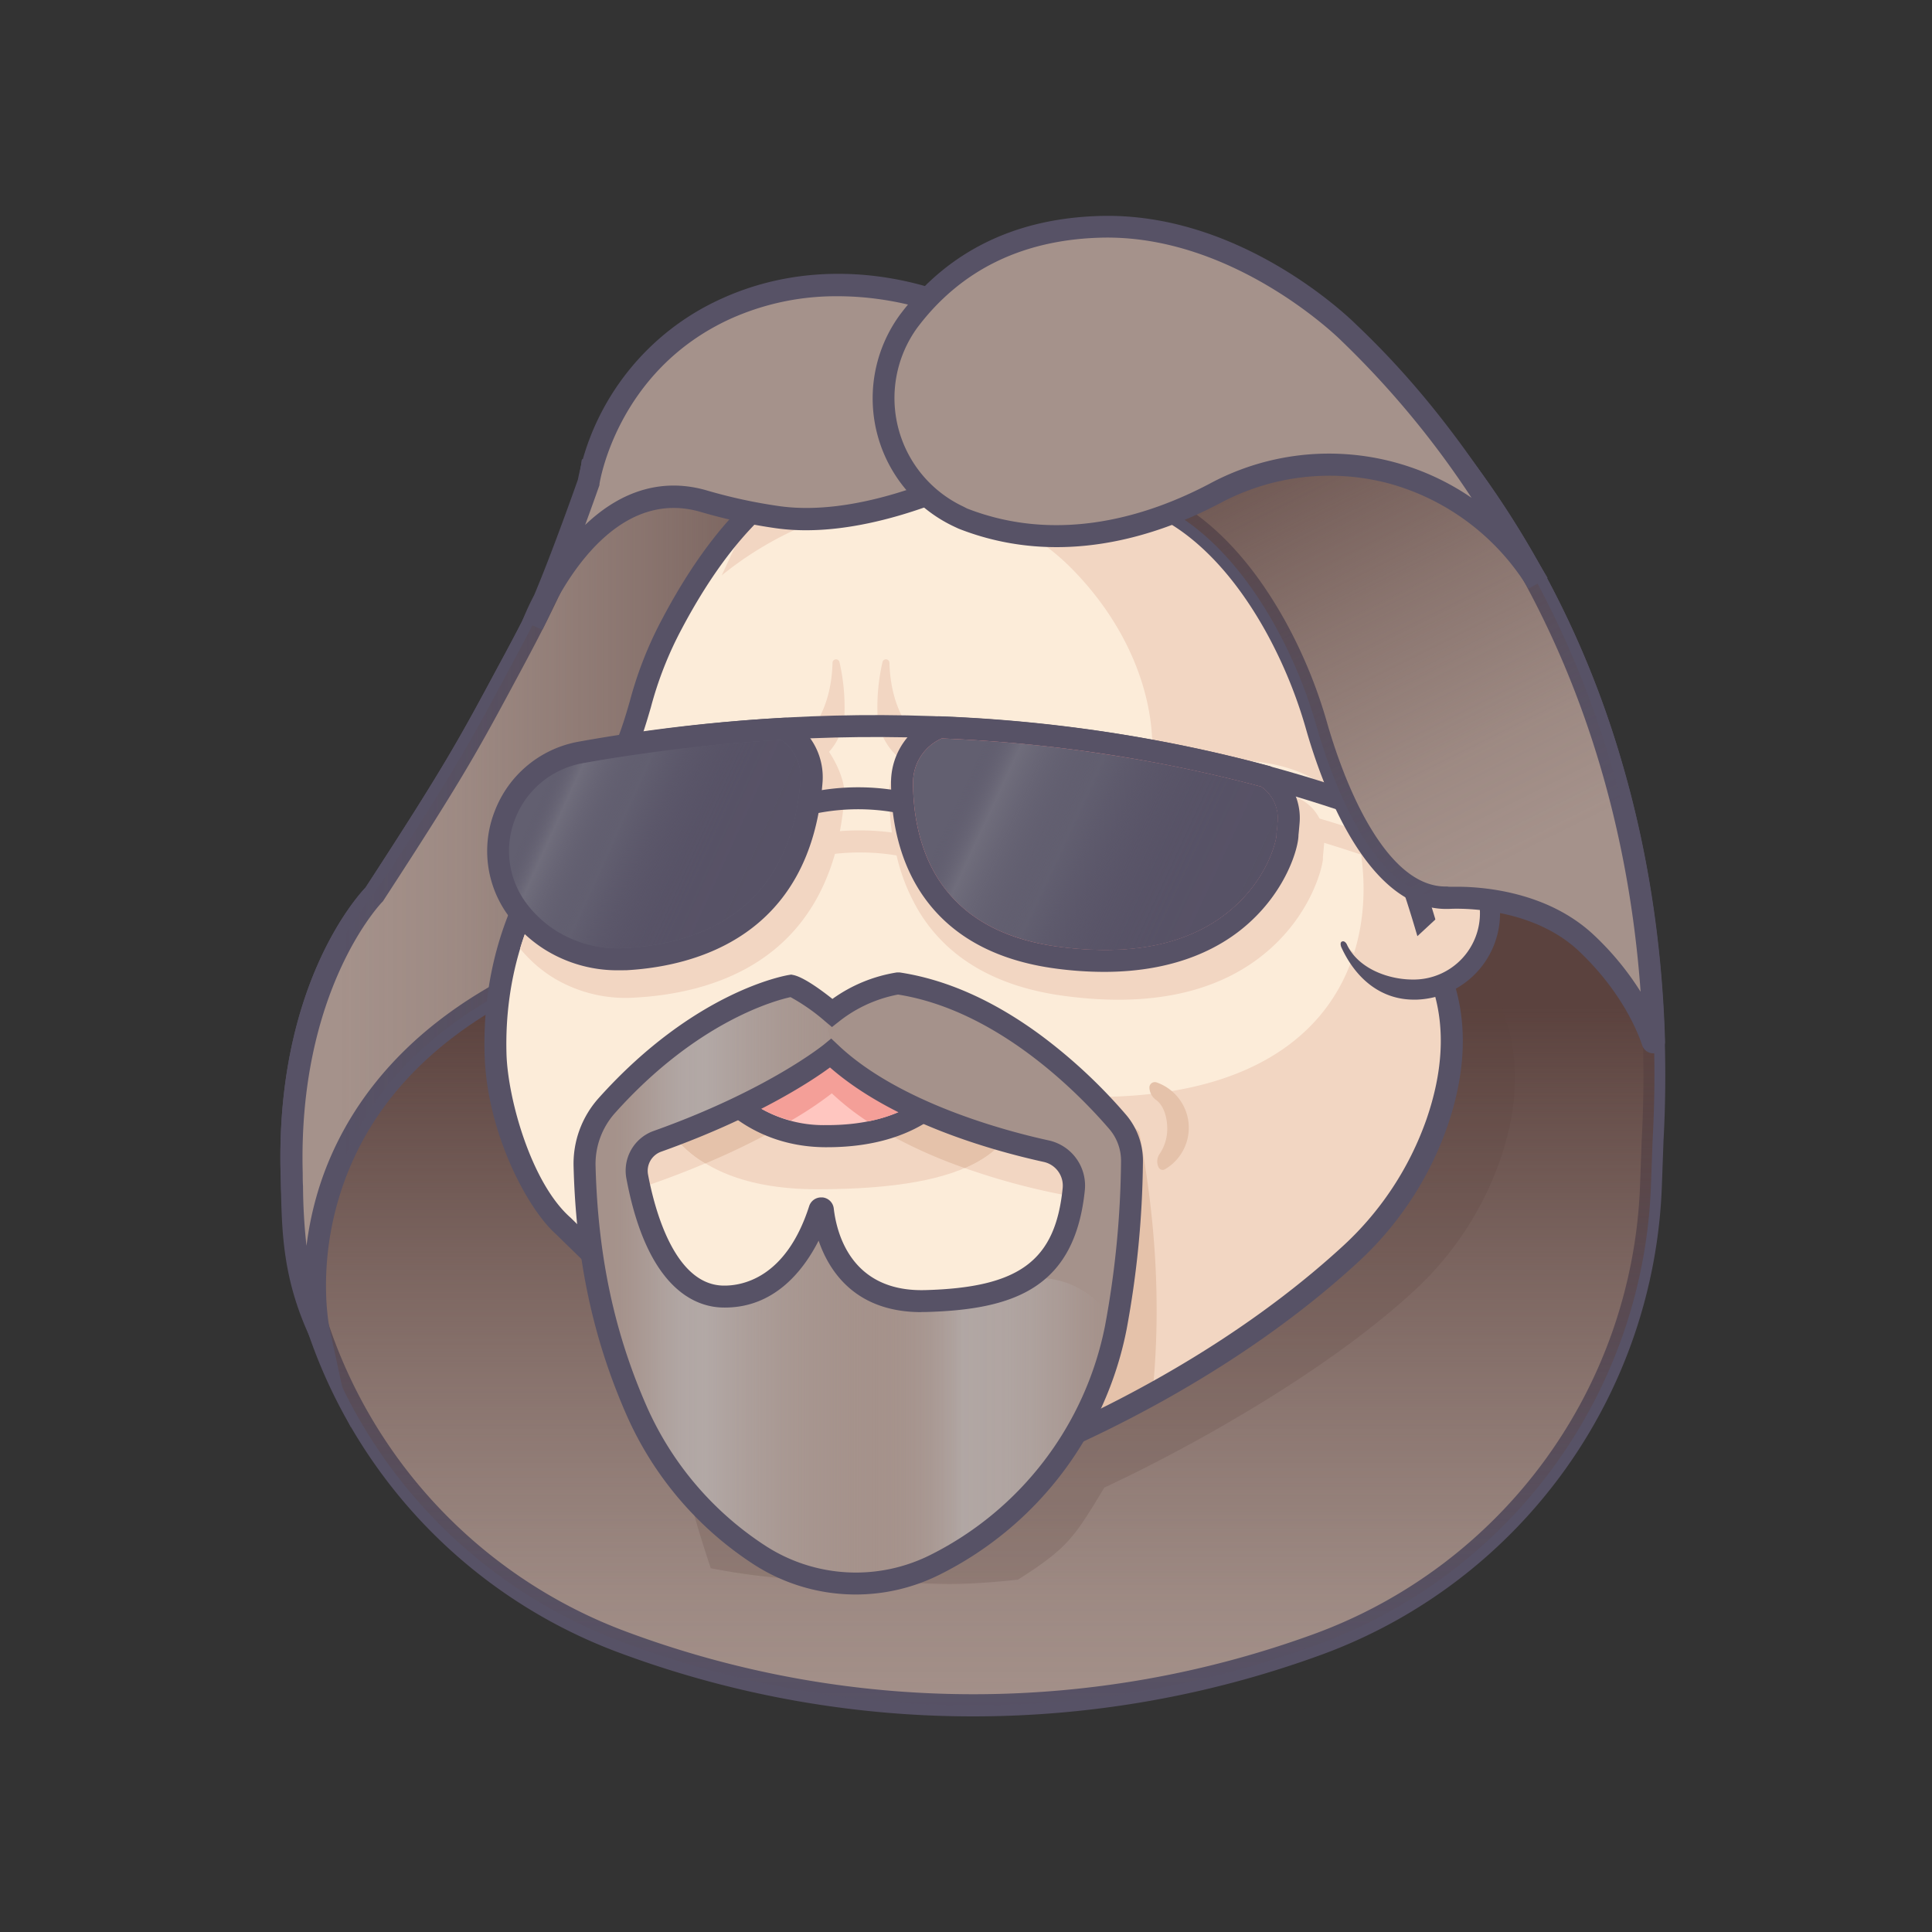<svg id="Layer_1" data-name="Layer 1" xmlns="http://www.w3.org/2000/svg" xmlns:xlink="http://www.w3.org/1999/xlink" viewBox="0 0 450 450"><rect x="0" y="0" width="450" height="450" fill="#333333" stroke="none"/><defs><style>.cls-1{fill:#a5928b;}.cls-2{fill:#575266;}.cls-3{fill:url(#linear-gradient);}.cls-4{fill:#5b423e;opacity:0.2;}.cls-5{fill:url(#linear-gradient-2);}.cls-6{fill:#fcecd9;}.cls-7{fill:#f2d6c2;}.cls-8{fill:#e5c2aa;}.cls-9{fill:none;}.cls-10{fill:#ffc6c0;}.cls-11{fill:#f49f98;}.cls-12{fill:#625f70;}.cls-13{fill:#f78d8d;}.cls-14{fill:#66707f;}.cls-15{fill:url(#linear-gradient-3);}.cls-16{fill:url(#linear-gradient-4);}.cls-17{fill:url(#linear-gradient-5);}.cls-18{fill:url(#linear-gradient-6);}</style><linearGradient id="linear-gradient" x1="226.62" y1="416.19" x2="226.62" y2="234.8" gradientUnits="userSpaceOnUse"><stop offset="0.07" stop-color="#5b423e" stop-opacity="0"/><stop offset="0.24" stop-color="#5b423e" stop-opacity="0.1"/><stop offset="0.51" stop-color="#5b423e" stop-opacity="0.37"/><stop offset="0.86" stop-color="#5b423e" stop-opacity="0.8"/><stop offset="1" stop-color="#5b423e"/></linearGradient><linearGradient id="linear-gradient-2" x1="67.86" y1="192.67" x2="228.38" y2="192.67" xlink:href="#linear-gradient"/><linearGradient id="linear-gradient-3" x1="142.26" y1="299.9" x2="258.98" y2="299.9" gradientUnits="userSpaceOnUse"><stop offset="0" stop-color="#a5928b" stop-opacity="0"/><stop offset="0.02" stop-color="#ac9e99" stop-opacity="0.09"/><stop offset="0.06" stop-color="#b7b1b0" stop-opacity="0.22"/><stop offset="0.1" stop-color="#c0bfc1" stop-opacity="0.32"/><stop offset="0.14" stop-color="#c4c7cb" stop-opacity="0.38"/><stop offset="0.19" stop-color="#c6cace" stop-opacity="0.4"/><stop offset="0.53" stop-color="#a5928b" stop-opacity="0"/><stop offset="0.56" stop-color="#a99993" stop-opacity="0.04"/><stop offset="0.62" stop-color="#b4aba9" stop-opacity="0.17"/><stop offset="0.7" stop-color="#c5c9cc" stop-opacity="0.36"/><stop offset="0.7" stop-color="#c6cace" stop-opacity="0.37"/><stop offset="0.79" stop-color="#c5c8cb" stop-opacity="0.35"/><stop offset="0.85" stop-color="#c0c1c3" stop-opacity="0.31"/><stop offset="0.91" stop-color="#b9b4b4" stop-opacity="0.23"/><stop offset="0.96" stop-color="#afa3a0" stop-opacity="0.11"/><stop offset="1" stop-color="#a5928b" stop-opacity="0"/></linearGradient><linearGradient id="linear-gradient-4" x1="255.38" y1="291.19" x2="192.08" y2="155.22" gradientTransform="translate(90.79 -73.41) rotate(-1.56)" xlink:href="#linear-gradient"/><linearGradient id="linear-gradient-5" x1="127.45" y1="181.92" x2="177.42" y2="204.48" gradientUnits="userSpaceOnUse"><stop offset="0" stop-color="#575266" stop-opacity="0"/><stop offset="0.11" stop-color="#7d7b87" stop-opacity="0.5"/><stop offset="0.36" stop-color="#575266" stop-opacity="0"/><stop offset="0.37" stop-color="#575266" stop-opacity="0.1"/><stop offset="0.43" stop-color="#575266" stop-opacity="0.38"/><stop offset="0.49" stop-color="#575266" stop-opacity="0.61"/><stop offset="0.56" stop-color="#575266" stop-opacity="0.78"/><stop offset="0.64" stop-color="#575266" stop-opacity="0.91"/><stop offset="0.75" stop-color="#575266" stop-opacity="0.98"/><stop offset="1" stop-color="#575266"/></linearGradient><linearGradient id="linear-gradient-6" x1="224.82" y1="182.17" x2="292.52" y2="213.6" xlink:href="#linear-gradient-5"/></defs><title>dude</title><path class="cls-1" d="M67.92,273.37c-1.21-44.52,19.24-65.06,19.24-65.06,19.67-30.2,22.34-35.56,32.67-54.76,6.76-12.58,15.87-30.46,18-44.59h0l90.55-30.51,33.93-7.37,53.61,9.68c64.55,61.12,71.54,139.42,69,184.88l-.38,10.52A118.34,118.34,0,0,1,307,383h0a233.74,233.74,0,0,1-160.41.06l-.87-.32A118.34,118.34,0,0,1,67.92,273.37h0"/><path class="cls-2" d="M226.67,399.78a236.32,236.32,0,0,1-81-14.3l-.87-.32A120.9,120.9,0,0,1,65.36,273.43c-1.18-43.27,17.51-64.32,19.79-66.72,18.4-28.27,21.79-34.56,30.78-51.31l1.65-3.06c7.2-13.39,15.73-30.47,17.73-43.76l.23-1.54L227.84,76l34.43-7.48,54.87,9.9.55.52A218.67,218.67,0,0,1,378,178.36c9.92,34.34,10.62,66.5,9.46,87.42l-.38,10.47a120.9,120.9,0,0,1-79.29,109.17A236.35,236.35,0,0,1,226.67,399.78ZM140.1,110.9c-2.5,13.79-10.9,30.61-18,43.86l-1.64,3.06c-9.09,16.92-12.49,23.26-31.13,51.89l-.14.22-.19.19c-.19.2-19.66,20.44-18.49,63.19v0a115.78,115.78,0,0,0,76.08,107l.87.32a231.49,231.49,0,0,0,158.66-.06A115.78,115.78,0,0,0,382,276.07l.38-10.52c1.14-20.58.46-52.12-9.26-85.77a213.6,213.6,0,0,0-58.41-96.64l-52.36-9.45-33.3,7.24Z"/><path class="cls-3" d="M67.92,273.37c-1.21-44.52,19.24-65.06,19.24-65.06,19.67-30.2,22.34-35.56,32.67-54.76,6.76-12.58,15.87-30.46,18-44.59h0l90.55-30.51,33.93-7.37,53.61,9.68c64.55,61.12,71.54,139.42,69,184.88l-.38,10.52A118.34,118.34,0,0,1,307,383h0a233.74,233.74,0,0,1-160.41.06l-.87-.32A118.34,118.34,0,0,1,67.92,273.37h0"/><path class="cls-4" d="M329,301a75.15,75.15,0,0,0,20.42-30.85c3.18-9.25,5-20.34,1.74-31.18-.91-3-2.43-8.2-4.22-14.3a265.85,265.85,0,0,0-47.51-91.05h0s-24-18.89-58-18.74S198.56,126,195.78,129c-2.09,2.25-9.12,9.43-17.19,24.69-9.82,18.58-12.68,23.08-25.7,43.12,0,0-23.7,19.73-22.68,57.29.48,17.57,9.74,34.71,15.75,40,0,0,2.15,2.11,5.59,5.45a296.72,296.72,0,0,0,14,65.72,152.22,152.22,0,0,0,28.07,2.85c23.06.21,24.7,1.81,43.47-.18,11.61-7.37,13.08-9.77,20.13-21.46C274.82,338.32,307.58,320.63,329,301Z"/><path class="cls-1" d="M228.38,78.46,137.83,109h0c-2.13,14.12-11.25,32-18,44.59-10.32,19.2-13,24.56-32.67,54.76,0,0-20.45,20.54-19.24,65.06.3,11.13-.05,22.37,6.3,36.36,0,0-11.46-53.17,49.5-82.06S228.38,78.46,228.38,78.46Z"/><path class="cls-2" d="M81.74,332.5l-9.86-21.71c-6-13.19-6.23-23.94-6.45-34.33,0-1,0-2-.07-3-1.18-43.28,17.51-64.34,19.79-66.74,18.4-28.27,21.79-34.56,30.78-51.31l1.65-3.06c7.2-13.39,15.73-30.47,17.73-43.76l.23-1.54,97.07-32.7-1.81,5a515.21,515.21,0,0,1-29.64,64.13c-24.88,45.19-50.56,74.3-76.34,86.52-24.59,11.65-40.14,28.56-46.24,50.25-4.53,16.11-1.88,28.84-1.85,29ZM140.1,110.9c-2.5,13.79-10.9,30.61-18,43.86l-1.64,3.06c-9.09,16.92-12.49,23.26-31.13,51.89l-.14.22-.19.19c-.19.2-19.66,20.44-18.49,63.19,0,1,0,2,.07,3a131.46,131.46,0,0,0,.81,13.88,76.47,76.47,0,0,1,2.29-11.39c4.48-15.94,16.62-38.15,49-53.49,24.43-11.57,50-40.72,74-84.3A523.14,523.14,0,0,0,224,82.62Z"/><path class="cls-5" d="M228.38,78.46,137.83,109h0c-2.13,14.12-11.25,32-18,44.59-9.23,17.17-12.35,23.27-27,46-2.68,4.15-5.53,8.19-8.48,12.16-5.54,7.45-17.4,27.5-16.47,61.71a70.87,70.87,0,0,0,9.45,33.5s-14.62-50.32,46.34-79.21S228.38,78.46,228.38,78.46Z"/><path class="cls-6" d="M115.43,245.5c.48,17.57,9.74,34.71,15.75,40,0,0,47.79,46.77,53.73,49.73l41.65,8.24s48.78-15.49,87.7-51.12a75.15,75.15,0,0,0,20.42-30.85c3.18-9.25,5-20.34,1.74-31.18-.91-3-2.43-8.2-4.22-14.3A265.85,265.85,0,0,0,284.7,125h0s-24-18.89-58-18.74-50.23,11.34-53,14.34c-2.09,2.25-9.12,9.43-17.19,24.69-9.82,18.58-5.4,22.89-18.43,42.92C138.1,188.21,114.4,207.94,115.43,245.5Z"/><path class="cls-7" d="M252.72,333.57l-6.38-12.84-4.79-7.39,7.12-9.38c6.61-11.32,12-11.09,10.46-25.27-1.65-15.43-4.15-23.19-4.15-23.19,53.52,0,66-31.68,61.9-57.42-4.86-30.63-48.7-18.74-48.7-18.74h0c1.78-17.48-6.35-34.9-19.27-47.61a52.58,52.58,0,0,0-50.69-13h0l-.13,0a80.78,80.78,0,0,0-29.85,15.18l-.14.11,8.1-17.45L198.05,110c6.7-2.11,15.93-3.69,28.68-3.75,34-.15,58,18.74,58,18.74h0c21.6,27,51.64,48.75,61.41,81.9,1.8,6.1-10.59,20.4-9.68,23.45,7.75,26-13.39,53.46-13.39,53.46a209.77,209.77,0,0,1-34.35,28.6Z"/><path class="cls-8" d="M265.32,263.58A103.83,103.83,0,0,0,255,255.51a104.09,104.09,0,0,1,8.73,10c0,28.31-5,51-11,68.08,4.76-2.22,10-4.82,15.57-7.82C270.15,308.87,270,288,265.32,263.58Z"/><path class="cls-2" d="M226.71,346.14l-42.64-8.44-.31-.15c-6.11-3-49.2-45.13-54.33-50.15-6.64-5.92-16.07-23.69-16.56-41.83h0c-1-36.47,20.31-56.45,23.29-59.06,6.93-10.72,8.68-16.77,10.53-23.16a89.34,89.34,0,0,1,7.58-19.25c7.81-14.78,14.65-22.1,17.22-24.86l.35-.38c3.86-4.17,21.24-15,54.87-15.16h.41c34.28,0,58.15,18.5,59.15,19.29l.23.18.18.23a267.14,267.14,0,0,1,48,91.93c1.8,6.1,3.32,11.24,4.22,14.29,2.92,9.82,2.32,20.84-1.78,32.75A77.9,77.9,0,0,1,316,294.27c-38.88,35.6-88.16,51.51-88.65,51.67Zm-40.92-13.32,40.61,8c5.73-1.93,50.44-17.68,86.14-50.36a72.77,72.77,0,0,0,19.73-29.8c3.75-10.88,4.32-20.84,1.71-29.62-.91-3-2.43-8.2-4.23-14.3a262,262,0,0,0-46.85-89.93c-2.44-1.82-25-18-55.78-18h-.38c-14.05.06-27,2.11-37.34,5.94-8.45,3.12-12.83,6.53-13.8,7.58l-.37.39c-2.45,2.62-8.94,9.58-16.44,23.75a85,85,0,0,0-7.19,18.28c-2,6.83-3.85,13.29-11.36,24.84l-.21.32-.3.25c-.22.19-22.73,19.47-21.76,55.25.29,10.48,5.75,30.1,14.88,38.17l.1.09C151,301.33,180.83,329.84,185.79,332.82Z"/><path class="cls-7" d="M290.92,186.3v5.26a312.84,312.84,0,0,1,36,11l1.8-4.79A318.09,318.09,0,0,0,290.92,186.3Z"/><path class="cls-7" d="M140,189.93l-.3.25c-.17.14-12.53,10.75-18.56,30.76a31.08,31.08,0,0,0,7.76,6.81,32.45,32.45,0,0,0,19,4.61c17.94-1,39.31-8,46.58-33.48a52.37,52.37,0,0,1,14.35.37,44.89,44.89,0,0,0,5.47,13.45c6.67,10.67,17.92,17.15,33.45,19.25,20.88,2.83,37.18-1,48.45-11.26,9.79-8.94,11.95-19.45,11.94-20.72v-.17l0-.22s.14-1.47.3-3.39q0-.33,0-.66a10.31,10.31,0,0,0-7.61-10.18,397.31,397.31,0,0,0-85.71-13,13.79,13.79,0,0,0-8,12.71,65.73,65.73,0,0,0,.62,8.85,57.63,57.63,0,0,0-12.11-.32,73.28,73.28,0,0,0,1.06-8.1c.34-4.45-3.69-12-7.36-14.46-14.06.81-27.91,2.22-41.37,4.21a89.9,89.9,0,0,1-7.82,14.34Z"/><path class="cls-7" d="M193.91,154.37a.82.82,0,0,1,1.62-.16,47.07,47.07,0,0,1,1.16,12.25,14.12,14.12,0,0,1-7.33,11.62,43.46,43.46,0,0,1-24,5.34l-7.09-3.73s21.72,1.17,30-8.73C192.62,165.8,193.79,159.34,193.91,154.37Z"/><path class="cls-7" d="M207.17,154.37a.82.82,0,0,0-1.62-.16,47.07,47.07,0,0,0-1.16,12.25,14.12,14.12,0,0,0,7.33,11.62,43.46,43.46,0,0,0,24,5.34l7.09-3.73s-21.72,1.17-30-8.73C208.46,165.8,207.3,159.34,207.17,154.37Z"/><path class="cls-7" d="M205.94,237.17l-27.69,2.68-26.48,12.53S153,277,190.34,277,238,267.31,238,252.62Z"/><path class="cls-9" d="M164.28,271c-4.89,2.06-10.37,4.15-16.52,6.16,0,0,3,33.84,20.87,34.24,14.57.32,20.75-14.69,22.55-20.27a.38.38,0,0,1,.74.07c.68,5.86,4.32,21.79,23.93,21.25,24-.66,35-7.91,34.85-33.6a160.11,160.11,0,0,1-25.93-6.77c-7.4,3.19-18.43,5-34.42,5C178.26,277,170,274.46,164.28,271Z"/><path class="cls-7" d="M209.44,238.44l-.65.1L238,252.62c0,8.4-3.4,15.18-13.28,19.45a160.11,160.11,0,0,0,25.93,6.77c.11,25.69-10.83,32.94-34.85,33.6-19.61.54-23.26-15.39-23.93-21.25a.38.38,0,0,0-.74-.07c-1.79,5.58-8,20.59-22.55,20.27-17.89-.39-20.87-34.24-20.87-34.24,6.16-2,11.64-4.1,16.52-6.16a26.25,26.25,0,0,1-11.37-13.64,114.67,114.67,0,0,0-13.5,14.76l.21,7.73q.18,6.44.68,12.83c13.65,13.23,41.88,40.33,46.36,42.56l41.65,8.24s5.88-4.6,22.37-12.57c4.33-15.42,13.28-33.49,13.28-56C264,274.86,240.65,243.16,209.44,238.44Z"/><path class="cls-9" d="M168.1,254a29.2,29.2,0,0,0,13.09,8.83A172.9,172.9,0,0,1,164.28,271c5.7,3.49,14,6.07,26.06,6.07,16,0,27-1.79,34.42-5a112.2,112.2,0,0,1-19.61-8.95c12.6-3.35,16.58-11.07,16.58-11.07L207.31,241.9l-7-.51a32.21,32.21,0,0,1,8.46-2.85l-2.85-1.37-27.69,2.68-26.48,12.53a19.4,19.4,0,0,0,1.14,5c18-16.36,32.24-17.05,32.24-17.05Z"/><path class="cls-8" d="M207.31,241.9l14.41,10.15s-4,7.72-16.58,11.07a112.2,112.2,0,0,0,19.61,8.95c9.88-4.27,13.28-11,13.28-19.45l-29.26-14.08a32.21,32.21,0,0,0-8.46,2.85Z"/><path class="cls-8" d="M164.28,271a172.9,172.9,0,0,0,16.91-8.19A29.2,29.2,0,0,1,168.1,254l17-13.68s-14.26.69-32.24,17.05A26.25,26.25,0,0,0,164.28,271Z"/><path class="cls-10" d="M221.73,252.05s-6.5,12.8-29.59,12.6c-16.21-.14-24-10.7-24-10.7l17-13.68,22.17,1.62Z"/><path class="cls-2" d="M192.67,267.21h-.56c-17.29-.15-25.72-11.26-26.07-11.73l-1.47-2,19.75-15.85,23.88,1.75L225,251.24l-1,2C223.72,253.79,216.61,267.21,192.67,267.21Zm-20.85-13a29.33,29.33,0,0,0,20.34,7.85h.52c15.68,0,22.86-6.23,25.51-9.41l-11.76-8.29L186,242.9Z"/><path class="cls-11" d="M202.1,261.22c9.27-1.82,14-6.08,16.08-8.54l-11.76-8.29-10-.73c-.76.5-1.53,1-2.3,1.65,0,0-1.33-1-3-2l-5.1-.37-14.14,11.34A28.42,28.42,0,0,0,184.24,261a84,84,0,0,0,9.51-6.34A59.87,59.87,0,0,0,202.1,261.22Z"/><path class="cls-7" d="M341.52,199.79a17.79,17.79,0,1,1-28.42,20.28l3.44,2.81,7.38.94,11.86-11Z"/><path class="cls-2" d="M329.84,232.83c-8.1.22-14.08-4.87-17.44-12.25,0,0-.39-1,.13-1.26.68-.34,1.15.6,1.15.6,2.58,5.66,9.81,8.4,16,8.23a15.44,15.44,0,0,0,10.2-26.65l3.22-3.4a20.13,20.13,0,0,1-13.29,34.74Z"/><path class="cls-2" d="M345.25,140.19l.1.16Z"/><path class="cls-2" d="M322.12,192.36C247.88,164.49,176.71,170.8,140.89,177l-.88-5c36.33-6.33,108.53-12.73,183.9,15.56Z"/><path class="cls-12" d="M182.59,169.73h0a386.27,386.27,0,0,0-47.38,5.52c-16.95,3.08-24.93,23-14.57,36.75a28.38,28.38,0,0,0,7.86,7.15,29.79,29.79,0,0,0,17.31,4.22c13-.73,40.45-5.76,43.2-41.45A12.93,12.93,0,0,0,182.59,169.73Z"/><path class="cls-2" d="M144,226a31.92,31.92,0,0,1-16.81-4.65,31,31,0,0,1-8.57-7.79,25.42,25.42,0,0,1-3.35-24.72,25.77,25.77,0,0,1,19.51-16.09,387.57,387.57,0,0,1,47.69-5.56l.76,0,.66.38a15.57,15.57,0,0,1,7.7,14.6c-2.77,36-29.76,42.91-45.6,43.81Q145,226,144,226Zm37.94-53.65a382,382,0,0,0-46.25,5.44A20.69,20.69,0,0,0,120,190.69a20.34,20.34,0,0,0,2.67,19.78,25.93,25.93,0,0,0,7.16,6.51,27.07,27.07,0,0,0,15.82,3.85c17.31-1,38.44-8.56,40.79-39.09A10.43,10.43,0,0,0,181.93,172.33Z"/><path class="cls-13" d="M294.85,180.9a344.08,344.08,0,0,0-76-11.46h0a13.83,13.83,0,0,0-8.77,12.94c0,13.5,4.82,36.56,36.23,40.69,44.91,5.9,53.65-24.87,53.55-28.65,0,0,.12-1.2.26-2.79a11.54,11.54,0,0,0-5.29-10.74Z"/><path class="cls-2" d="M257.14,226.37a85.46,85.46,0,0,1-11.14-.76c-14.59-1.92-25.25-8-31.7-18-5.55-8.63-6.74-18.49-6.76-25.24a16.3,16.3,0,0,1,10.4-15.33l.5-.2.54,0a346.73,346.73,0,0,1,76.54,11.54l.38.1.33.21a14,14,0,0,1,6.46,13.12c-.11,1.3-.21,2.34-.25,2.69,0,2.93-2.72,12.53-11.49,20.44C284.86,220.47,274.32,226.37,257.14,226.37ZM219.34,172a11.21,11.21,0,0,0-6.67,10.36c0,6.07,1.06,14.89,5.94,22.48,5.59,8.69,15,14,28.06,15.68,17.51,2.3,31.19-.78,40.64-9.17,8.22-7.29,10-15.84,10-16.88v-.32s.12-1.19.26-2.76a9,9,0,0,0-3.81-8.15A341.61,341.61,0,0,0,219.34,172Z"/><path class="cls-14" d="M188.28,187.16a6.6,6.6,0,0,0,1.14-.16,52.06,52.06,0,0,1,19.63-.25,8.21,8.21,0,0,0,1.17.11"/><path class="cls-2" d="M188.39,189.71l-.22-5.11a4.11,4.11,0,0,0,.69-.1,54.64,54.64,0,0,1,20.59-.28,5.67,5.67,0,0,0,.8.08l-.08,5.12a10.67,10.67,0,0,1-1.53-.15,49.58,49.58,0,0,0-18.66.22A9.14,9.14,0,0,1,188.39,189.71Z"/><path class="cls-1" d="M218,364.4a79.25,79.25,0,0,0,41.93-55.13,219.22,219.22,0,0,0,3.77-38.63,14,14,0,0,0-3.38-9.37c-7.57-8.79-27-28.56-51.1-32.21a33.13,33.13,0,0,0-15.36,6.87s-6.92-5.8-9.57-6.31c0,0-20.87,3.27-42.92,27.9a20.45,20.45,0,0,0-5.17,14.2h0c.63,23.08,5.05,40.72,12.07,56.71a77.47,77.47,0,0,0,28.59,33.71h0A41.18,41.18,0,0,0,218,364.4Zm-2.38-61.34c-19.62.54-23.26-15.4-23.93-21.26a.38.38,0,0,0-.74-.07c-1.79,5.58-8,20.59-22.55,20.27-12.95-.28-18.08-18.08-19.93-27.9a7.31,7.31,0,0,1,4.71-8.26c27.25-9.71,40.36-20.51,40.36-20.51,14.31,13.55,38.46,20.24,50.17,22.82A8.21,8.21,0,0,1,250.1,277C248.1,296.6,237.08,302.47,215.59,303.06Z"/><path class="cls-15" d="M136.16,271.72s-.28,31.49,7.07,43.59l5,13.13a77.47,77.47,0,0,0,28.59,33.71h0A41.18,41.18,0,0,0,218,364.4h0a79.25,79.25,0,0,0,41.93-55.13h0a20.05,20.05,0,0,0-22.21-11.21l-27.43,5.62L190.68,289c-8.87,12.15-18.19,12.31-28.26,12.31,0,0-15.7-13.42-13.17-31.16l3.5-4.73c16.59-6.33,41.33-20.08,41.33-20.08l-2-9.33-8.93-5c-44.55,13.1-47,40.77-47,40.77m0,0"/><path class="cls-2" d="M199.36,371.39a43.77,43.77,0,0,1-23.95-7.11,79.82,79.82,0,0,1-29.53-34.82c-7.79-17.77-11.7-36.09-12.28-57.67a22.91,22.91,0,0,1,5.82-16c22.4-25,43.54-28.58,44.43-28.72l.44-.07.44.09c2.43.47,6.64,3.58,9.16,5.58a35.06,35.06,0,0,1,15-6.17l.33,0,.33,0c10.88,1.64,21.95,6.57,32.9,14.65a122.92,122.92,0,0,1,19.76,18.42,16.49,16.49,0,0,1,4,11.08,224,224,0,0,1-3.82,39.08,81.32,81.32,0,0,1-43.28,56.91h0A43.69,43.69,0,0,1,199.36,371.39ZM184.13,232.25c-3.29.71-21.69,5.53-40.89,27a17.81,17.81,0,0,0-4.52,12.43c.57,20.9,4.34,38.61,11.85,55.76A74.72,74.72,0,0,0,178.22,360a38.72,38.72,0,0,0,38.59,2.12,76.23,76.23,0,0,0,40.58-53.35,218.89,218.89,0,0,0,3.72-38.18,11.37,11.37,0,0,0-2.76-7.65c-7.06-8.2-25.95-27.61-49.18-31.29a31.54,31.54,0,0,0-13.76,6.29l-1.63,1.28-1.59-1.33A45.63,45.63,0,0,0,184.13,232.25Zm30.48,73.37c-15.24,0-21.43-9.35-23.94-16.65-3.52,6.94-10.39,15.86-22.37,15.58-6.28-.14-17.54-4.22-22.39-30a9.82,9.82,0,0,1,6.36-11.14c26.52-9.45,39.46-20,39.59-20.08l1.75-1.44,1.64,1.55c14.14,13.39,39,20,49,22.18a10.77,10.77,0,0,1,8.43,11.58c-2.32,22.79-16.46,27.83-37,28.39h-1ZM191.27,278.9h.3a2.92,2.92,0,0,1,2.63,2.59c.68,5.87,4.12,19.48,21.32,19h0c21.93-.6,30.31-6.83,32-23.8a5.65,5.65,0,0,0-4.44-6.06c-12.48-2.75-35.13-9.21-49.76-22C188.89,251.9,176,260.4,154,268.25a4.73,4.73,0,0,0-3.05,5.37c1.45,7.68,6,25.57,17.47,25.82,4.21.09,14.6-1.53,20.05-18.5A2.92,2.92,0,0,1,191.27,278.9Z"/><path class="cls-1" d="M234.93,106.58h0A30.62,30.62,0,0,0,230,77.1a23,23,0,0,0-1.89-2.15c-3-2.88-30.92-15.87-59-3.08s-32,40.45-32,40.45-8.81,25.13-13,33.18c0,0,13.77-36.53,39.94-28.78a122.66,122.66,0,0,0,17,3.68c15.4,2.21,33.87-3.81,47.79-10.75l6.14-3.06"/><path class="cls-2" d="M126.32,146.69l-4.66-2.09a61.46,61.46,0,0,1,2.76-6c4.09-9.68,9.47-24.87,10.18-26.88a58.68,58.68,0,0,1,33.45-42.15c29-13.2,57.83-.23,61.82,3.55A24.8,24.8,0,0,1,232,75.5a33.38,33.38,0,0,1,5.33,32l-.35,1-7.06,3.52c-8.46,4.22-30.21,13.74-49.29,11a124.31,124.31,0,0,1-17.36-3.76c-17.67-5.23-29.44,12.41-34.3,21.78C128,143.23,127.09,145.22,126.32,146.69ZM195.09,69a59.81,59.81,0,0,0-24.91,5.24c-26.5,12.06-30.51,38.22-30.55,38.48l0,.25-.08.24c-.14.39-1.45,4.13-3.26,9.06,8.58-8.21,18.33-11,28.47-8a120.73,120.73,0,0,0,16.63,3.6c17.66,2.54,38.25-6.5,46.28-10.51l5.2-2.59A28.25,28.25,0,0,0,228,78.7a19.77,19.77,0,0,0-1.65-1.89C224.35,74.9,211.36,69,195.09,69Z"/><path class="cls-1" d="M315.93,80.76c54.65,51.75,68,115.81,69.34,161.83a.18.18,0,0,1-.35.06c-1.14-3.4-5.1-13.22-15.37-22.94-12.69-12-32.31-10.55-32.31-10.55-17.16.47-27.13-28-30.57-40a110.71,110.71,0,0,0-9.3-22.77c-15.17-27.65-32.07-30.29-32.07-30.29Z"/><path class="cls-2" d="M385.08,245.34a2.72,2.72,0,0,1-2.58-1.87c-1.18-3.52-5-12.69-14.7-21.9-11.73-11.11-30.18-9.88-30.36-9.86h-.61c-18.61,0-29-29.18-32.61-41.81a108.35,108.35,0,0,0-9.08-22.24c-14.26-26-30.08-29-30.24-29l-6.15-1,5.1-3.58,52.34-36.58,1.51,1.43C373.34,131.6,386.55,197,387.82,242.52a2.72,2.72,0,0,1-2.25,2.77A2.81,2.81,0,0,1,385.08,245.34Zm-2.37-2.68h0Zm-43.3-36.12c5.82,0,21.07,1.06,31.91,11.32A66.63,66.63,0,0,1,382.13,231c-3.1-43.18-17.84-100.08-66.45-147l-44.76,31.28c6.51,2.9,18.07,10.49,28.7,29.86a113.49,113.49,0,0,1,9.51,23.29c1.53,5.34,4.85,15.57,9.88,24.05,5.62,9.47,11.71,14.21,18.11,14C337.38,206.58,338.19,206.54,339.41,206.54Z"/><path class="cls-16" d="M315.91,80.76c55.17,52.24,68.3,117,69.37,163.14,0,0-3.06-12.18-15.75-24.19s-32.31-10.55-32.31-10.55c-17.16.47-27.13-28-30.57-40a110.71,110.71,0,0,0-9.3-22.77c-15.17-27.65-32.07-30.29-32.07-30.29Z"/><path class="cls-1" d="M211.56,74.85c8.43-11.26,22.25-21.44,44.72-22,32.4-.88,57.77,24.58,57.77,24.58,19.55,18.51,32.15,38.32,44.14,58.45,0,0-.33-.56-1-1.53-16.43-24.9-47.9-33.32-74.28-19.39-14.89,7.86-36.42,14.6-58.71,5.87l-.92-.43a30.49,30.49,0,0,1-11.76-45.5Z"/><path class="cls-2" d="M356,137.15l0-.08c-.1-.16-.39-.64-.86-1.35a55.16,55.16,0,0,0-31.92-23.19,54,54,0,0,0-39,4.65c-14.79,7.81-37.36,15.18-60.83,6l-.15-.06-.92-.43a33,33,0,0,1-12.75-49.32l0,0c11.06-14.77,26.77-22.53,46.7-23.07,32.86-.89,58.21,23.89,59.63,25.31,19.93,18.88,32.92,39.45,44.51,58.9l.05.09ZM225.25,118.44c21.65,8.44,42.67,1.52,56.5-5.78a58.66,58.66,0,0,1,61,3.29A212.06,212.06,0,0,0,312.3,79.24l-.05-.05c-.25-.25-25-24.68-55.89-23.83-18.28.5-32.65,7.57-42.73,21A27.93,27.93,0,0,0,224.4,118Z"/><path class="cls-9" d="M190.8,257.11S178.49,272,149.88,287.84c0,0,9.32,32.67,27,29.67,14.37-2.44,17.6-18.35,18.3-24.17a.38.38,0,0,1,.74-.07c1.77,5.63,8.37,20.58,27.52,16.34,23.46-5.19,32.83-14.38,27.86-39.58C251.28,270,213.34,271.48,190.8,257.11Z"/><path class="cls-9" d="M336.43,230.35c-.91-3-2.43-8.2-4.22-14.3A265.85,265.85,0,0,0,284.7,125h0s-24-18.89-58-18.74-43,11.14-45.73,14.15c-2.09,2.25-9.12,9.43-17.19,24.69-9.82,18.58-12.68,23.08-25.7,43.12,0,0-23.7,19.73-22.68,57.29.48,17.57,9.74,34.71,15.75,40,0,0,5.28,5.17,12.55,12.18q-.7-2.83-1.33-5.69l-1.67-7.55c17.53-34.71,38.9-39.89,38.9-39.89,2.7,0,9.72,3.25,9.72,3.25a33.13,33.13,0,0,1,13.79-9.65c31.54-1.27,60.43,25.45,60.43,25.45,4.71,24.42,4.83,45.29,3,62.17,15-8.11,32.14-19.14,47.73-33.41a75.15,75.15,0,0,0,20.42-30.85C337.87,252.28,339.65,241.19,336.43,230.35Z"/><path class="cls-9" d="M189.35,247.83c.71-.82,1.43-1.57,2.15-2.26-.39.31-1.3,1-2.74,2Z"/><path class="cls-9" d="M145.74,267.81s.22,2.52.91,6.2a102,102,0,0,1,6.1-8.62C150.51,266.2,148.18,267,145.74,267.81Z"/><path class="cls-9" d="M150.5,287.5c3.1,7.53,8.12,14.38,16.11,14.55,14.57.32,20.75-14.69,22.55-20.27a.38.38,0,0,1,.74.07,27.64,27.64,0,0,0,5,13.21c.1-.64.18-1.22.25-1.72a.38.38,0,0,1,.74-.07,31.2,31.2,0,0,0,2.09,5c3.54,3,8.6,5,15.85,4.81,23.84-.65,34.79-7.81,34.84-33-8.95,0-38.88-.85-57.87-13C190.8,257.11,178.66,271.78,150.5,287.5Z"/><path class="cls-2" d="M195.15,293.34c-.06.5-.14,1.08-.25,1.72a19.75,19.75,0,0,0,3.08,3.23,31.2,31.2,0,0,1-2.09-5A.38.38,0,0,0,195.15,293.34Z"/><path class="cls-9" d="M189.15,281.78c-1.79,5.58-8,20.59-22.55,20.27-8-.17-13-7-16.11-14.55l-.62.35s9.32,32.67,27,29.67c13.13-2.23,17-15.71,18.06-22.45a27.64,27.64,0,0,1-5-13.21A.38.38,0,0,0,189.15,281.78Z"/><path class="cls-9" d="M184.9,335.26c-4-2-26.58-23.48-41.18-37.55q-.7-2.83-1.33-5.69l-1.67-7.55c1.94-3.83,3.92-7.31,5.92-10.45-.69-3.68-.91-6.2-.91-6.2,2.44-.8,4.77-1.61,7-2.42,14-17.68,26.88-20.82,26.88-20.82,2.23,0,7.39,2.21,9.13,3,1.43-1,2.34-1.69,2.74-2a32.28,32.28,0,0,1,11.63-7.39c20-.81,38.91,9.63,50.09,17.38-9.53-9.72-26.09-23.46-45.8-26.44A33.13,33.13,0,0,0,192.06,236s-6.28-4.52-8.93-5c0,0-22,1-45.74,31.81l.21,7.73c.86,31.45,10.58,43.49,21.23,73.06a14,14,0,0,0,6.43,7.51l.09,0A77.48,77.48,0,0,0,228.91,356h0a14,14,0,0,0,6.47-4.82c4.07-5.49,9,1,15.58-17.59a228,228,0,0,1-24.4,9.89Z"/><path class="cls-9" d="M213.83,303.1c-7.24.2-12.3-1.85-15.85-4.81,3.39,6.47,10.69,14.58,25.43,11.32,23.46-5.19,32.83-14.38,27.86-39.58,0,0-.94,0-2.61,0C248.62,295.29,237.67,302.45,213.83,303.1Z"/><path class="cls-17" d="M186.47,181.72a10.43,10.43,0,0,0-4.54-9.39,382.05,382.05,0,0,0-46.25,5.44A20.69,20.69,0,0,0,120,190.69a20.34,20.34,0,0,0,2.67,19.78,25.93,25.93,0,0,0,7.16,6.51,27.07,27.07,0,0,0,15.82,3.85C163,219.83,184.12,212.25,186.47,181.72Z"/><path class="cls-12" d="M297.59,191.41a9,9,0,0,0-3.81-8.15A341.56,341.56,0,0,0,219.34,172a11.21,11.21,0,0,0-6.67,10.36c0,6.07,1.06,14.89,5.94,22.48,5.59,8.69,15,14,28.06,15.68,17.51,2.3,31.19-.78,40.64-9.17,8.22-7.29,10-15.84,10-16.88v-.32S297.45,193,297.59,191.41Z"/><path class="cls-8" d="M269.86,271.9h0a3.13,3.13,0,0,1,.35-3.3,10.48,10.48,0,0,0,1.66-6.09c-.06-2.32-.81-5-2.56-6.28a3.7,3.7,0,0,1-1.59-2.89h0a1.26,1.26,0,0,1,1.69-1.22,11.19,11.19,0,0,1,1.92,20.23A1.05,1.05,0,0,1,269.86,271.9Z"/><path class="cls-18" d="M297.59,191.41a9,9,0,0,0-3.81-8.15A341.56,341.56,0,0,0,219.34,172a11.21,11.21,0,0,0-6.67,10.36c0,6.07,1.06,14.89,5.94,22.48,5.59,8.69,15,14,28.06,15.68,17.51,2.3,31.19-.78,40.64-9.17,8.22-7.29,10-15.84,10-16.88v-.32S297.45,193,297.59,191.41Z"/><path class="cls-9" d="M181.19,262.79a189.25,189.25,0,0,1-33.44,14.35s3,33.84,20.87,34.24c14.57.32,20.75-14.69,22.55-20.27a.38.38,0,0,1,.74.07c.68,5.86,4.32,21.79,23.93,21.25,24-.66,35-7.91,34.85-33.6,0,0-25.68-3.95-45.54-15.71a48.64,48.64,0,0,1-13,1.53A33.92,33.92,0,0,1,181.19,262.79Z"/><path class="cls-9" d="M181.19,262.79a33.92,33.92,0,0,0,11,1.86,48.64,48.64,0,0,0,13-1.53,64,64,0,0,1-11.4-8.42A93.76,93.76,0,0,1,181.19,262.79Z"/><path class="cls-9" d="M200.33,241.39l-15.18-1.11c2.65.51,8.93,5,8.93,5A35.18,35.18,0,0,1,200.33,241.39Z"/></svg>